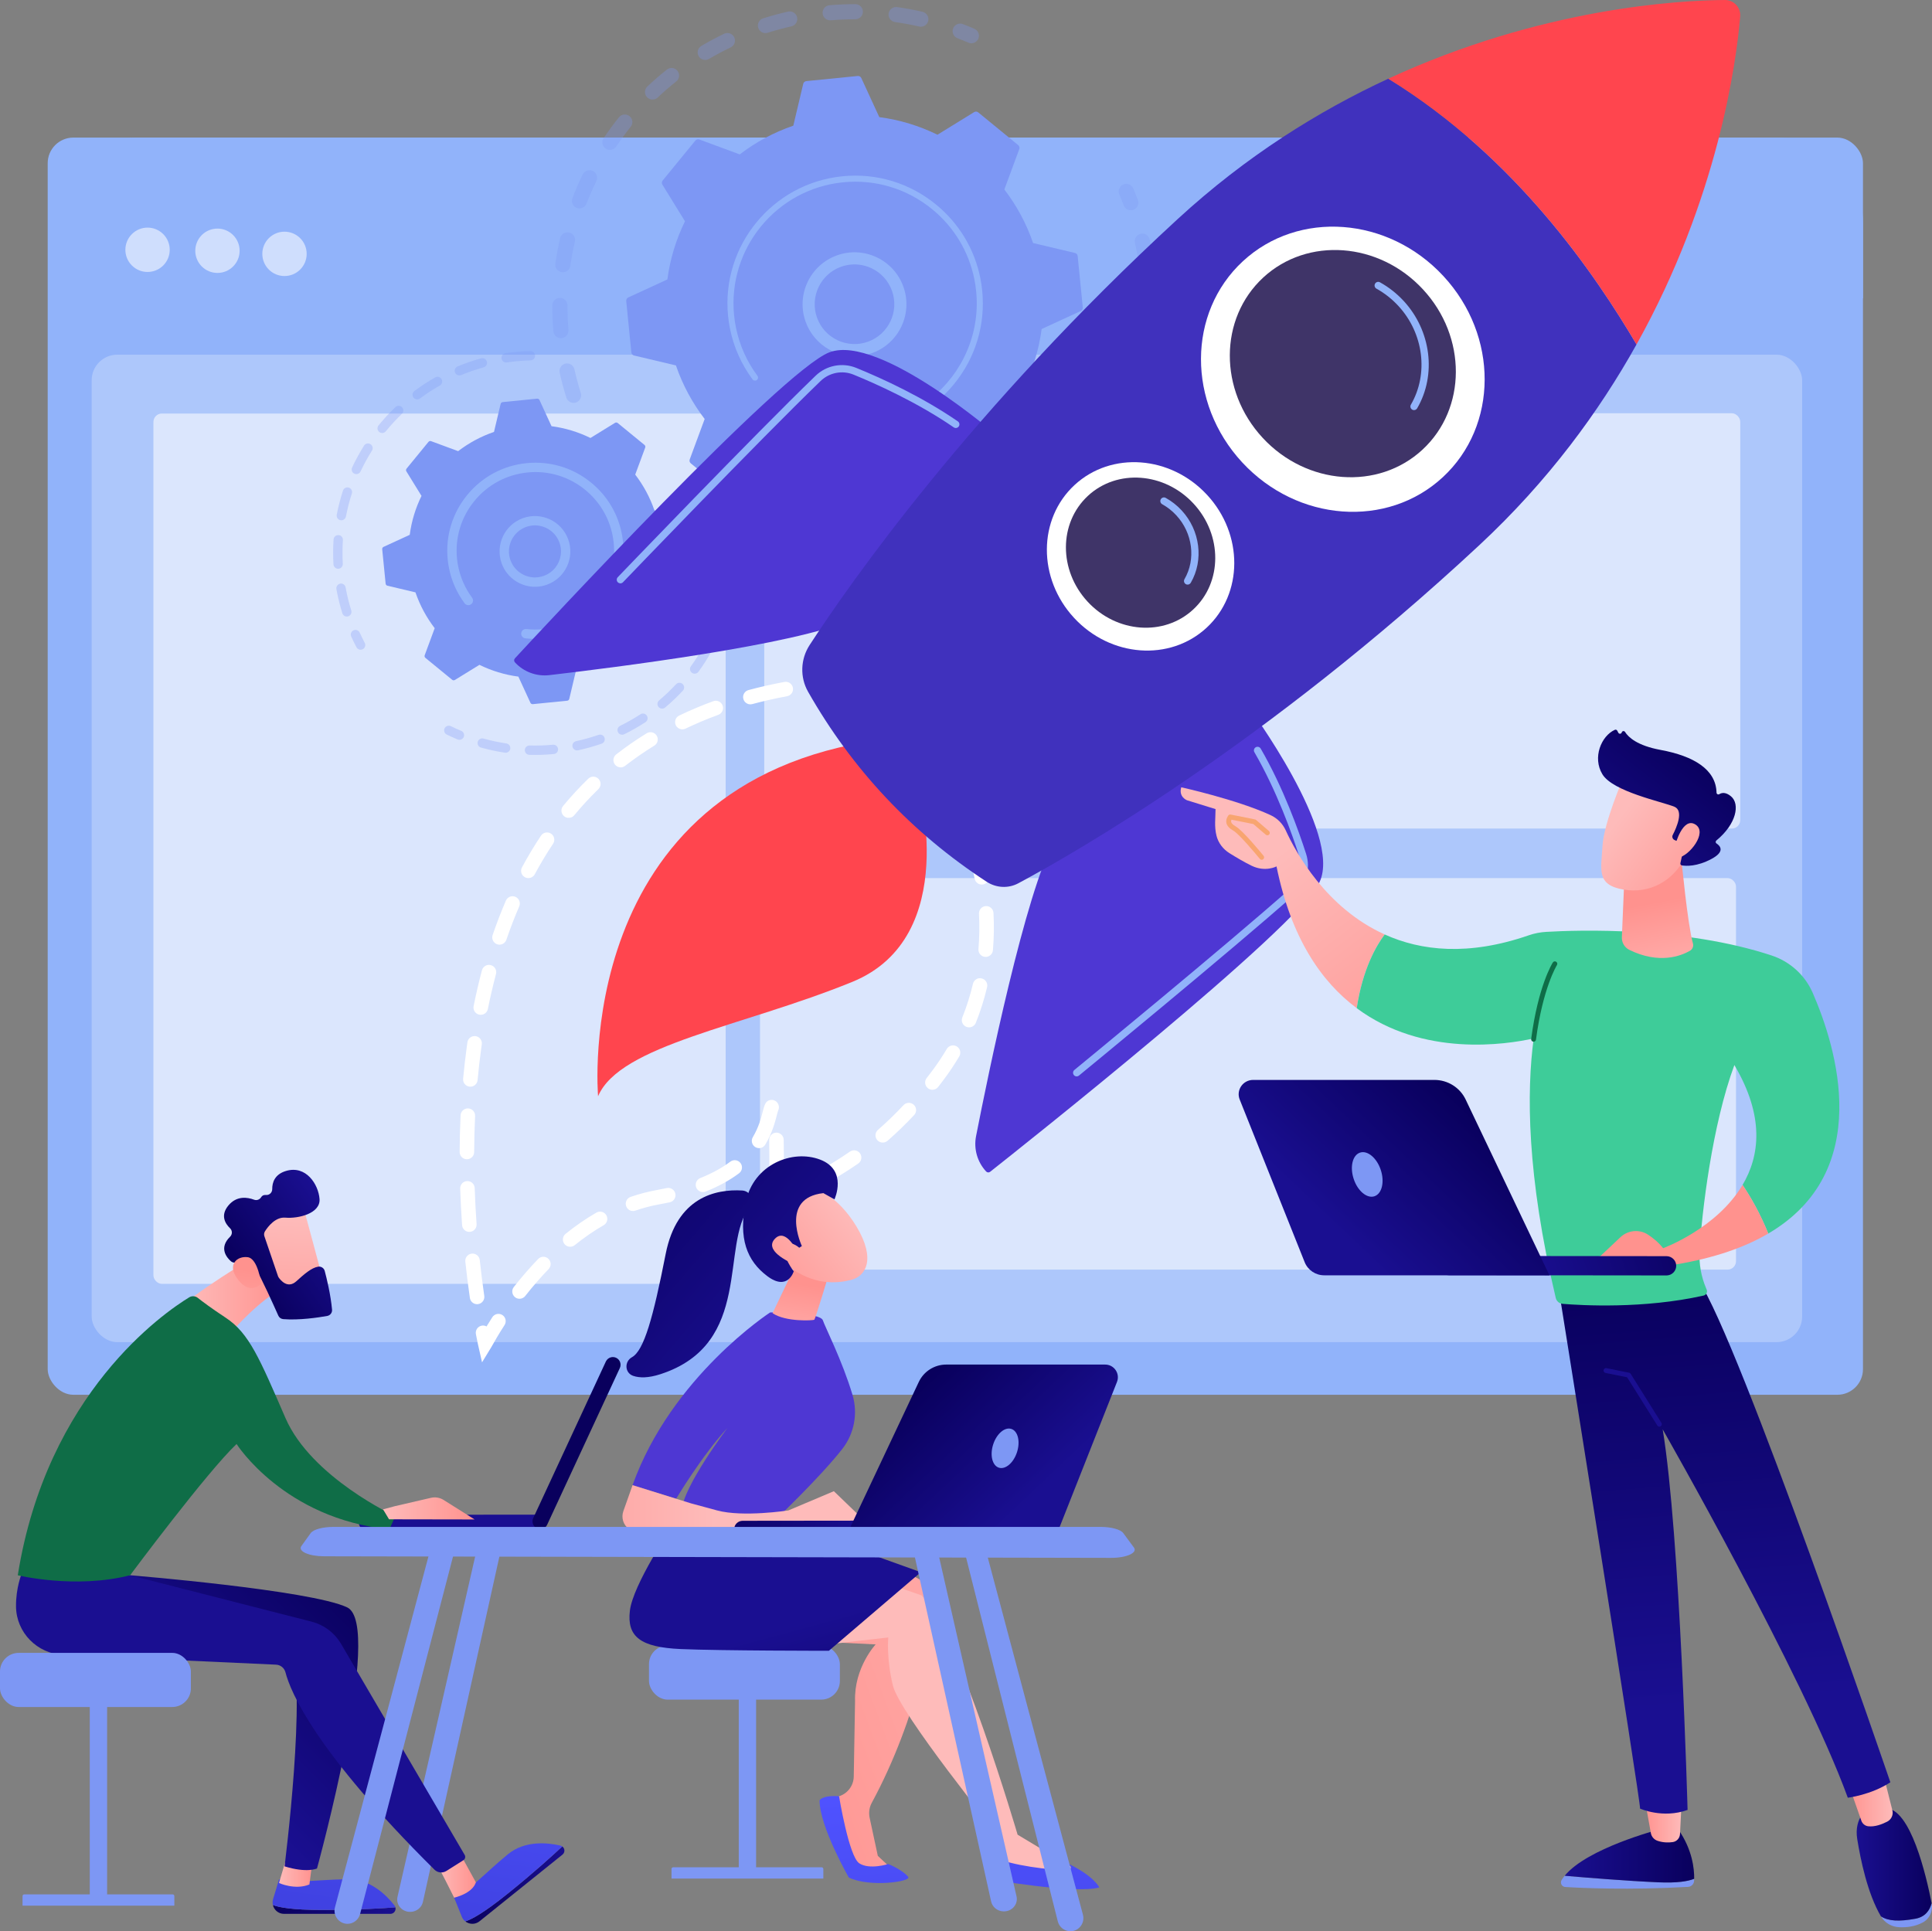 <?xml version="1.0" encoding="UTF-8"?><svg id="Layer_2" xmlns="http://www.w3.org/2000/svg" xmlns:xlink="http://www.w3.org/1999/xlink" viewBox="0 0 2751.56 2750.82"><rect x="0" y="0" width="2751.56" height="2750.82" fill="#808080" stroke="none"/><defs><style>.cls-1{fill:#f8a570;}.cls-2{fill:url(#linear-gradient-2);}.cls-3,.cls-4,.cls-5{fill:#fff;}.cls-6{fill:url(#linear-gradient-17);}.cls-7{fill:url(#linear-gradient-15);}.cls-8{fill:#0f6d47;}.cls-9{fill:url(#linear-gradient-18);}.cls-10{fill:url(#linear-gradient-40);}.cls-11{fill:url(#linear-gradient-28);}.cls-12{fill:url(#linear-gradient-14);}.cls-13{fill:url(#linear-gradient-36);}.cls-14{fill:url(#linear-gradient-20);}.cls-15{fill:url(#linear-gradient-6);}.cls-4{opacity:.56;}.cls-5{opacity:.26;}.cls-16{fill:url(#linear-gradient-35);}.cls-17{fill:#4031bd;}.cls-18{fill:url(#linear-gradient-32);}.cls-19{fill:url(#linear-gradient-11);}.cls-20{fill:url(#linear-gradient-39);}.cls-21{fill:url(#linear-gradient-10);}.cls-22{fill:#91b3fa;}.cls-23{fill:#ff454e;}.cls-24{fill:url(#linear-gradient-37);}.cls-25{fill:url(#linear-gradient-16);}.cls-26{opacity:.3;}.cls-27{fill:url(#linear-gradient-31);}.cls-28{fill:#4e37d3;}.cls-29{fill:#7d97f4;}.cls-30{fill:url(#linear-gradient-41);}.cls-31{fill:#3f3468;}.cls-32{fill:url(#linear-gradient-21);}.cls-33{fill:url(#linear-gradient-25);}.cls-34{fill:url(#linear-gradient-5);}.cls-35{fill:url(#linear-gradient-34);}.cls-36{fill:url(#linear-gradient-7);}.cls-37{fill:#3ecc99;}.cls-38{fill:url(#linear-gradient-24);}.cls-39{fill:url(#linear-gradient-9);}.cls-40{fill:url(#linear-gradient-22);}.cls-41{fill:url(#linear-gradient-42);}.cls-42{fill:url(#linear-gradient-3);}.cls-43{fill:url(#linear-gradient);}.cls-44{fill:url(#linear-gradient-27);}.cls-45{fill:url(#linear-gradient-33);}.cls-46{fill:url(#linear-gradient-38);}.cls-47{fill:url(#linear-gradient-29);}.cls-48{fill:url(#linear-gradient-30);}.cls-49{fill:url(#linear-gradient-23);}.cls-50{fill:url(#linear-gradient-19);}.cls-51{fill:url(#linear-gradient-4);}.cls-52{fill:url(#linear-gradient-8);}.cls-53{fill:url(#linear-gradient-12);}.cls-54{fill:url(#linear-gradient-13);}.cls-55{fill:url(#linear-gradient-26);}</style><linearGradient id="linear-gradient" x1="-1127.91" y1="2643.76" x2="-943.49" y2="2643.76" gradientTransform="translate(1284.95) rotate(-180) scale(1 -1)" gradientUnits="userSpaceOnUse"><stop offset="0" stop-color="#09005d"/><stop offset="1" stop-color="#1a0f91"/></linearGradient><linearGradient id="linear-gradient-2" x1="-1110.38" y1="2591.84" x2="-1056.92" y2="2591.84" gradientTransform="translate(1284.95) rotate(-180) scale(1 -1)" gradientUnits="userSpaceOnUse"><stop offset="0" stop-color="#febbba"/><stop offset="1" stop-color="#ff928e"/></linearGradient><linearGradient id="linear-gradient-3" x1="-1466.08" y1="2655.64" x2="-1359.34" y2="2655.64" xlink:href="#linear-gradient"/><linearGradient id="linear-gradient-4" x1="-1410.6" y1="2563.96" x2="-1346.72" y2="2563.96" xlink:href="#linear-gradient-2"/><linearGradient id="linear-gradient-5" x1="2425.25" y1="1797.11" x2="2475.04" y2="2424.42" gradientTransform="matrix(1, 0, 0, 1, 0, 0)" xlink:href="#linear-gradient"/><linearGradient id="linear-gradient-6" x1="2502.45" y1="2645.91" x2="2436.07" y2="2400.32" gradientTransform="matrix(1, 0, 0, 1, 0, 0)" xlink:href="#linear-gradient"/><linearGradient id="linear-gradient-7" x1="-531.91" y1="1218.33" x2="-784.93" y2="1547.49" xlink:href="#linear-gradient-2"/><linearGradient id="linear-gradient-8" x1="-1095.88" y1="1431.07" x2="-1068.2" y2="1285.75" xlink:href="#linear-gradient-2"/><linearGradient id="linear-gradient-9" x1="-1020.98" y1="1164.45" x2="-1178.91" y2="1285.29" xlink:href="#linear-gradient-2"/><linearGradient id="linear-gradient-10" x1="-1132.16" y1="1068.77" x2="-985.07" y2="1258.15" xlink:href="#linear-gradient"/><linearGradient id="linear-gradient-11" x1="-1040.57" y1="1138.85" x2="-1198.5" y2="1259.69" xlink:href="#linear-gradient-2"/><linearGradient id="linear-gradient-12" x1="-947.97" y1="1534.31" x2="-1058.51" y2="1700.12" xlink:href="#linear-gradient-2"/><linearGradient id="linear-gradient-13" x1="-2305.48" y1="1701.84" x2="-2555.21" y2="1770.28" gradientTransform="translate(4645.3 -79.22) rotate(-2.83)" xlink:href="#linear-gradient"/><linearGradient id="linear-gradient-14" x1="-2576.05" y1="1575.11" x2="-2752.2" y2="1761.29" gradientTransform="translate(4664.05)" xlink:href="#linear-gradient"/><linearGradient id="linear-gradient-15" x1="-4770.32" y1="1150.63" x2="-4770.32" y2="1465.91" gradientTransform="translate(-5864.37 -421.67) rotate(-177.17) scale(1.39 -1.39)" xlink:href="#linear-gradient"/><linearGradient id="linear-gradient-16" x1="-8077.63" y1="2079.05" x2="-8077.63" y2="2394.33" gradientTransform="translate(8028.74 -6836.39) rotate(-62.23) scale(1.39 -1.39)" xlink:href="#linear-gradient"/><linearGradient id="linear-gradient-17" x1="1699.28" y1="2280.44" x2="1032.2" y2="2529.35" gradientTransform="matrix(1, 0, 0, 1, 0, 0)" xlink:href="#linear-gradient-2"/><linearGradient id="linear-gradient-18" x1="-750.57" y1="2559.01" x2="-776.38" y2="2954.89" gradientTransform="translate(475.93) rotate(-180) scale(1 -1)" gradientUnits="userSpaceOnUse"><stop offset="0" stop-color="#4f52ff"/><stop offset="1" stop-color="#4042e2"/></linearGradient><linearGradient id="linear-gradient-19" x1="1528.5" y1="2359.19" x2="1913.48" y2="2116.92" gradientTransform="matrix(1, 0, 0, 1, 0, 0)" xlink:href="#linear-gradient-2"/><linearGradient id="linear-gradient-20" x1="-706.53" y1="2564.59" x2="-639.99" y2="2319.21" gradientTransform="translate(475.93) rotate(-180) scale(1 -1)" xlink:href="#linear-gradient"/><linearGradient id="linear-gradient-21" x1="-999.71" y1="2542.76" x2="-1025.53" y2="2938.64" xlink:href="#linear-gradient-18"/><linearGradient id="linear-gradient-22" x1="388.65" y1="2719.75" x2="563.4" y2="2719.75" gradientTransform="matrix(1, 0, 0, 1, 0, 0)" xlink:href="#linear-gradient"/><linearGradient id="linear-gradient-23" x1="523.28" y1="2383.73" x2="475.54" y2="2713.61" gradientTransform="matrix(1, 0, 0, 1, 0, 0)" xlink:href="#linear-gradient-18"/><linearGradient id="linear-gradient-24" x1="397.38" y1="2667.09" x2="444.66" y2="2667.09" gradientTransform="matrix(1, 0, 0, 1, 0, 0)" xlink:href="#linear-gradient-2"/><linearGradient id="linear-gradient-25" x1="662.73" y1="2685.12" x2="803.82" y2="2685.12" gradientTransform="matrix(1, 0, 0, 1, 0, 0)" xlink:href="#linear-gradient"/><linearGradient id="linear-gradient-26" x1="759.78" y1="2417.96" x2="712.03" y2="2747.84" gradientTransform="matrix(1, 0, 0, 1, 0, 0)" xlink:href="#linear-gradient-18"/><linearGradient id="linear-gradient-27" x1="514.67" y1="2256.3" x2="272.4" y2="2498.57" gradientTransform="matrix(1, 0, 0, 1, 0, 0)" xlink:href="#linear-gradient"/><linearGradient id="linear-gradient-28" x1="621.32" y1="2671.07" x2="677.77" y2="2671.07" gradientTransform="matrix(1, 0, 0, 1, 0, 0)" xlink:href="#linear-gradient-2"/><linearGradient id="linear-gradient-29" x1="600.59" y1="2070.19" x2="539.75" y2="2159.79" gradientTransform="matrix(1, 0, 0, 1, 0, 0)" xlink:href="#linear-gradient"/><linearGradient id="linear-gradient-30" x1="264.04" y1="1835.79" x2="404.72" y2="1835.79" gradientTransform="matrix(1, 0, 0, 1, 0, 0)" xlink:href="#linear-gradient-2"/><linearGradient id="linear-gradient-31" x1="545.53" y1="2148.56" x2="675.92" y2="2148.56" gradientTransform="matrix(1, 0, 0, 1, 0, 0)" xlink:href="#linear-gradient-2"/><linearGradient id="linear-gradient-32" x1="-690.6" y1="3229.26" x2="-826.39" y2="3408.9" gradientTransform="translate(-855.68 -1317.18) rotate(-34.6)" xlink:href="#linear-gradient-2"/><linearGradient id="linear-gradient-33" x1="-794.3" y1="3272.59" x2="-632.1" y2="3272.59" gradientTransform="translate(-855.68 -1317.18) rotate(-34.6)" xlink:href="#linear-gradient"/><linearGradient id="linear-gradient-34" x1="-889.48" y1="3371.52" x2="-780.56" y2="3259.78" gradientTransform="translate(-855.68 -1317.18) rotate(-34.6)" xlink:href="#linear-gradient-2"/><linearGradient id="linear-gradient-35" x1="-648.02" y1="1948.24" x2="-666.55" y2="1829.36" gradientTransform="translate(475.93) rotate(-180) scale(1 -1)" xlink:href="#linear-gradient-2"/><linearGradient id="linear-gradient-36" x1="-589.65" y1="1816.68" x2="-425.98" y2="1927.85" gradientTransform="translate(453.29 -25.98) rotate(174.46) scale(1 -1)" xlink:href="#linear-gradient-2"/><linearGradient id="linear-gradient-37" x1="-304.03" y1="1607.85" x2="-578.53" y2="1893.44" gradientTransform="translate(453.29 -25.98) rotate(174.46) scale(1 -1)" xlink:href="#linear-gradient"/><linearGradient id="linear-gradient-38" x1="-579.84" y1="1802.24" x2="-416.17" y2="1913.41" gradientTransform="translate(453.29 -25.98) rotate(174.46) scale(1 -1)" xlink:href="#linear-gradient-2"/><linearGradient id="linear-gradient-39" x1="-541.66" y1="2154.09" x2="-193.7" y2="2154.09" gradientTransform="translate(475.93) rotate(-180) scale(1 -1)" xlink:href="#linear-gradient-2"/><linearGradient id="linear-gradient-40" x1="-182.02" y1="1725.11" x2="-456.52" y2="2010.7" gradientTransform="translate(453.29 -25.98) rotate(174.46) scale(1 -1)" xlink:href="#linear-gradient"/><linearGradient id="linear-gradient-41" x1="-624.21" y1="2169.24" x2="-843.25" y2="2229.28" gradientTransform="translate(494.68 -79.22) rotate(-177.17) scale(1 -1)" xlink:href="#linear-gradient"/><linearGradient id="linear-gradient-42" x1="-831.51" y1="1976.75" x2="-986.93" y2="2141.02" gradientTransform="translate(475.93) rotate(-180) scale(1 -1)" xlink:href="#linear-gradient"/></defs><g id="Illustration"><g><g><rect class="cls-22" x="67.93" y="195.98" width="2585.33" height="1790.69" rx="36.5" ry="36.5"/><rect class="cls-5" x="130.55" y="505.18" width="2436.07" height="1406.53" rx="36.5" ry="36.5"/><path class="cls-22" d="M2653.26,425.01v-107.88c0-66.91-55.38-121.12-122.29-121.12H196.91c-66.91,0-122.34,54.21-122.34,121.12v107.88H2653.26Z"/><g><circle class="cls-4" cx="210.15" cy="355.8" r="31.59" transform="translate(-190.04 252.81) rotate(-45)"/><circle class="cls-4" cx="309.7" cy="357.18" r="31.59"/><circle class="cls-4" cx="405.18" cy="361.59" r="31.59"/></g><rect class="cls-4" x="218.51" y="589.03" width="814.99" height="1239.64" rx="12" ry="12"/><rect class="cls-4" x="1088.44" y="588.62" width="1390.01" height="591.56" rx="12" ry="12"/><rect class="cls-4" x="1082.41" y="1250.73" width="1390.01" height="557.67" rx="12" ry="12"/></g><g><g><g class="cls-26"><path class="cls-29" d="M819.01,573.65c-5.34,1.08-10.75-2.02-12.42-7.34-3.65-11.62-6.86-23.57-9.52-35.52-1.3-5.81,2.37-11.58,8.18-12.87l.21-.04c5.74-1.17,11.39,2.48,12.67,8.22,2.53,11.35,5.57,22.71,9.04,33.74,1.79,5.68-1.37,11.74-7.05,13.52-.36,.12-.73,.21-1.1,.28Zm-18-92.2c-.41,.08-.84,.14-1.27,.18-5.93,.49-11.15-3.92-11.64-9.86-1.01-12.19-1.5-24.55-1.47-36.72,.01-5.96,4.83-10.75,10.81-10.76,5.96,.02,10.77,4.86,10.76,10.81-.03,11.57,.44,23.31,1.4,34.9,.45,5.5-3.31,10.38-8.59,11.45Zm2.75-93.87c-1.18,.24-2.41,.28-3.67,.1-5.89-.85-9.99-6.31-9.15-12.2,1.73-12.08,4-24.25,6.76-36.14,1.35-5.8,7.14-9.41,12.94-8.07,5.8,1.35,9.41,7.14,8.07,12.94-2.62,11.3-4.78,22.84-6.42,34.32-.66,4.64-4.19,8.16-8.53,9.05Zm23.67-90.92c-1.94,.39-4.02,.26-6.01-.51-5.56-2.14-8.33-8.38-6.19-13.94,4.39-11.4,9.33-22.75,14.67-33.73,2.61-5.35,9.06-7.58,14.42-4.98,5.35,2.61,7.58,9.06,4.98,14.42-5.07,10.43-9.76,21.2-13.93,32.04-1.38,3.57-4.44,5.99-7.93,6.69Zm43.35-83.36c-2.73,.55-5.66,.06-8.16-1.62-4.95-3.32-6.26-10.02-2.94-14.96,6.79-10.12,14.12-20.09,21.76-29.62,3.72-4.65,10.51-5.4,15.16-1.67,4.65,3.73,5.39,10.51,1.67,15.16-7.27,9.07-14.23,18.54-20.69,28.16-1.65,2.45-4.12,4.01-6.81,4.56Zm60.71-71.69c-3.53,.72-7.34-.35-10-3.16-4.09-4.33-3.89-11.15,.44-15.24,8.88-8.38,18.22-16.48,27.78-24.08,4.67-3.71,11.45-2.93,15.15,1.73,3.7,4.66,2.93,11.44-1.73,15.15-9.08,7.22-17.96,14.91-26.4,22.88-1.52,1.43-3.34,2.34-5.25,2.72Zm382.14-103.75c-1.46,.3-3.01,.29-4.56-.06-11.29-2.6-22.85-4.74-34.35-6.36-5.9-.83-10-6.29-9.17-12.18,.83-5.9,6.28-10,12.18-9.17,12.11,1.71,24.28,3.96,36.17,6.7,5.8,1.34,9.43,7.13,8.09,12.93-.98,4.26-4.35,7.34-8.37,8.15Zm-307.11,47.34c-4.38,.89-9.04-1.03-11.44-5.1-3.02-5.13-1.31-11.74,3.82-14.77,10.52-6.2,21.43-12.01,32.44-17.28,5.38-2.55,11.81-.3,14.38,5.07,2.57,5.37,.3,11.81-5.07,14.38-10.46,5-20.82,10.52-30.81,16.4-1.06,.62-2.19,1.05-3.33,1.28Zm213.77-57.96c-.7,.14-1.42,.22-2.16,.22-11.59,0-23.34,.49-34.91,1.47-5.94,.5-11.15-3.9-11.65-9.84-.5-5.93,3.89-11.18,9.84-11.65,12.18-1.03,24.54-1.55,36.74-1.55,5.96,0,10.78,4.83,10.78,10.79,0,5.21-3.71,9.56-8.63,10.56Zm-128.01,19.72c-5.33,1.08-10.73-2.01-12.41-7.32-1.8-5.68,1.35-11.74,7.03-13.54,11.63-3.68,23.57-6.91,35.49-9.58,.07-.02,.15-.03,.22-.05,5.73-1.16,11.37,2.47,12.66,8.2,1.31,5.81-2.34,11.58-8.16,12.89-11.33,2.55-22.67,5.61-33.71,9.11-.37,.11-.75,.21-1.12,.29Z"/><path class="cls-29" d="M1385.58,61.46c-2.08,.42-4.31,.24-6.41-.67-5.1-2.2-10.34-4.34-15.56-6.35-5.56-2.13-8.34-8.37-6.2-13.93,2.13-5.56,8.37-8.34,13.93-6.2,5.49,2.11,11,4.35,16.37,6.67,5.47,2.36,7.99,8.71,5.63,14.17-1.45,3.37-4.42,5.62-7.77,6.3Z"/></g><g class="cls-26"><path class="cls-29" d="M1612.59,299.26c-5.1,1.04-10.34-1.75-12.23-6.78-1.95-5.2-4.05-10.46-6.23-15.61-2.32-5.49,.24-11.81,5.73-14.13,5.51-2.33,11.81,.25,14.13,5.73,2.29,5.42,4.5,10.95,6.56,16.43,2.09,5.58-.73,11.79-6.31,13.89-.55,.21-1.1,.36-1.66,.47Z"/><path class="cls-29" d="M1303.45,858.66c-4.86,.99-9.76,1.89-14.69,2.72-5.87,.99-11.44-2.97-12.42-8.85-.99-5.87,3-11.46,8.85-12.42,11.38-1.91,22.66-4.28,33.65-7.08,5.78-1.46,11.64,2.02,13.11,7.79,1.47,5.77-2.02,11.65-7.79,13.11-6.8,1.73-13.76,3.32-20.7,4.73Zm-71.35,8.3c-.59,.12-1.2,.19-1.82,.21-12.03,.37-24.2,.24-36.19-.4-5.95-.31-10.51-5.39-10.2-11.34,.32-5.95,5.4-10.53,11.34-10.2,11.38,.6,22.95,.73,34.38,.38,5.95-.19,10.93,4.49,11.11,10.44,.16,5.33-3.57,9.87-8.62,10.9Zm145.94-30.81c-4.98,1.01-10.14-1.63-12.12-6.51-2.24-5.52,.41-11.81,5.93-14.05,10.55-4.29,21.07-9.09,31.25-14.28,5.31-2.69,11.8-.59,14.5,4.72,2.7,5.31,.59,11.8-4.72,14.5-10.72,5.46-21.8,10.52-32.91,15.04-.64,.26-1.28,.45-1.93,.58Zm-238.11,23.48c-1.34,.27-2.76,.29-4.18,.01-11.8-2.28-23.65-5.09-35.21-8.35-5.73-1.62-9.06-7.57-7.45-13.3,1.62-5.74,7.57-9.07,13.31-7.45,10.98,3.1,22.23,5.77,33.44,7.93,5.85,1.13,9.67,6.78,8.55,12.63-.85,4.42-4.29,7.69-8.45,8.53Zm319.31-67.55c-4.09,.83-8.46-.77-11-4.41-3.4-4.89-2.2-11.61,2.69-15.01,9.35-6.5,18.54-13.5,27.34-20.8,4.58-3.8,11.38-3.17,15.18,1.42,3.8,4.58,3.17,11.38-1.42,15.18-9.26,7.68-18.95,15.05-28.79,21.9-1.24,.87-2.61,1.44-4.01,1.72Zm69.56-60.82c-3.27,.66-6.8-.19-9.44-2.62-4.39-4.03-4.68-10.85-.66-15.24,7.72-8.42,15.17-17.26,22.16-26.28,3.64-4.71,10.41-5.58,15.13-1.93,4.71,3.65,5.57,10.42,1.92,15.13-7.35,9.49-15.19,18.79-23.32,27.65-1.6,1.74-3.64,2.84-5.79,3.28Zm54.65-74.54c-2.49,.5-5.16,.14-7.53-1.23-5.16-2.97-6.93-9.57-3.96-14.73,5.71-9.91,11.06-20.15,15.91-30.47,2.53-5.39,8.95-7.71,14.35-5.17,5.39,2.53,7.71,8.95,5.17,14.35-5.1,10.86-10.74,21.65-16.74,32.07-1.61,2.79-4.28,4.59-7.2,5.18Zm37.09-84.68c-1.72,.35-3.55,.28-5.35-.28-5.69-1.77-8.85-7.82-7.08-13.5,3.4-10.91,6.38-22.08,8.84-33.21,1.29-5.81,7.05-9.49,12.86-8.2,5.82,1.29,9.49,7.05,8.2,12.86-2.59,11.73-5.73,23.5-9.31,34.98-1.22,3.89-4.43,6.6-8.16,7.36Zm17.6-90.79c-.97,.2-1.98,.26-3.01,.18-5.94-.48-10.36-5.68-9.88-11.61,.91-11.36,1.35-22.91,1.3-34.33-.02-5.96,4.8-10.8,10.74-10.83,5.96-.03,10.8,4.78,10.83,10.74,.05,12.02-.41,24.18-1.37,36.14-.39,4.9-4.01,8.78-8.6,9.71Zm-2.77-92.38c-.22,.04-.44,.08-.66,.11-5.9,.83-11.35-3.28-12.17-9.18-1.17-8.33-2.6-16.71-4.27-24.93-.6-2.98-1.24-5.94-1.91-8.89-1.31-5.81,2.34-11.58,8.15-12.89,5.86-1.44,11.58,2.34,12.89,8.14,.7,3.1,1.37,6.22,2,9.35,1.76,8.65,3.27,17.47,4.49,26.23,.8,5.68-2.98,10.94-8.52,12.06Z"/><path class="cls-29" d="M1051.4,832.07c-2.1,.43-4.35,.23-6.46-.69-5.35-2.34-10.75-4.84-16.05-7.42-5.35-2.61-7.58-9.07-4.97-14.42,2.61-5.35,9.06-7.58,14.42-4.97,5.04,2.46,10.17,4.83,15.24,7.05,5.45,2.38,7.94,8.74,5.56,14.2-1.46,3.34-4.42,5.57-7.74,6.25Z"/></g><g><path class="cls-29" d="M1040.78,706.6c1.66,1.36,4.01,1.52,5.84,.39l52.21-32.2c25.72,12.62,53.63,21.22,82.86,25.07l25.63,55.69c.9,1.95,2.94,3.12,5.08,2.91l73.22-7.29c2.14-.21,3.91-1.76,4.4-3.85l14.14-59.65c27.9-9.54,53.57-23.48,76.29-40.92l57.54,21.27c2.02,.75,4.28,.13,5.65-1.53l46.61-56.93c1.36-1.66,1.52-4.01,.39-5.84l-32.2-52.21c12.62-25.72,21.22-53.63,25.07-82.86l55.69-25.63c1.95-.9,3.12-2.94,2.91-5.08l-7.29-73.22c-.21-2.14-1.76-3.91-3.85-4.4l-59.65-14.14c-9.54-27.9-23.48-53.57-40.92-76.29l21.27-57.54c.74-2.02,.13-4.28-1.53-5.65l-56.93-46.61c-1.66-1.36-4.01-1.52-5.84-.39l-52.21,32.2c-25.72-12.62-53.63-21.22-82.86-25.07l-25.63-55.69c-.9-1.95-2.94-3.12-5.08-2.91l-73.22,7.29c-2.14,.21-3.91,1.76-4.4,3.85l-14.14,59.65c-27.9,9.53-53.57,23.48-76.29,40.92l-57.54-21.27c-2.02-.75-4.29-.13-5.65,1.53l-46.61,56.93c-1.36,1.66-1.52,4.01-.39,5.84l32.2,52.21c-12.62,25.72-21.22,53.63-25.07,82.86l-55.69,25.63c-1.95,.9-3.12,2.94-2.91,5.08l7.29,73.21c.21,2.14,1.76,3.91,3.85,4.41l59.65,14.14c9.54,27.9,23.48,53.56,40.92,76.29l-21.27,57.54c-.75,2.02-.13,4.28,1.53,5.65l56.93,46.61Z"/><path class="cls-22" d="M1231.65,505.84c-35.33,7.17-71.62-12.48-84.22-47.37-13.85-38.36,6.09-80.83,44.44-94.68,18.58-6.72,38.66-5.78,56.54,2.61,17.88,8.39,31.43,23.25,38.14,41.83,13.85,38.36-6.09,80.83-44.44,94.68-3.46,1.25-6.95,2.22-10.46,2.93Zm-25.83-128.1c-2.73,.55-5.43,1.31-8.1,2.27-29.41,10.62-44.69,43.19-34.07,72.59,10.62,29.41,43.18,44.71,72.6,34.08,29.41-10.62,44.69-43.19,34.07-72.59-5.15-14.25-15.53-25.64-29.24-32.07-11.14-5.23-23.41-6.68-35.26-4.27Z"/><path class="cls-22" d="M1254.38,610.22c-6.07,1.23-12.23,2.16-18.48,2.79h0c-1.97,.2-3.94,.36-5.91,.49-9.72,.65-19.48,.53-29.12-.36-.13-.01-.26-.02-.39-.04-.37-.04-.75-.07-1.12-.11-.73-.07-1.45-.15-2.17-.23-1.9-.22-3.38-1.64-3.74-3.42-.09-.43-.11-.89-.06-1.35,.27-2.37,2.41-4.06,4.77-3.8,12.18,1.38,24.59,1.46,36.89,.23,61.08-6.07,111.66-43.36,137.5-94.46,14.38-28.42,21.1-61.11,17.71-95.08-.59-5.96-1.48-11.84-2.66-17.63-7.91-38.95-28.8-73.71-59.97-99.23-35.8-29.32-80.87-42.94-126.91-38.35-95.09,9.48-164.67,94.5-155.21,189.54,.58,5.86,1.46,11.67,2.63,17.4,5.05,24.85,15.47,48.31,30.62,68.68,.39,.53,.64,1.11,.77,1.71,.32,1.59-.27,3.29-1.65,4.32-1.92,1.42-4.61,1.03-6.04-.89-15.9-21.38-26.85-46.02-32.14-72.1-1.22-6.02-2.14-12.11-2.76-18.27-9.94-99.79,63.18-189.05,162.94-198.99,48.34-4.82,95.65,9.48,133.24,40.26,32.72,26.79,54.65,63.28,62.96,104.17,1.23,6.08,2.17,12.25,2.79,18.5,4.81,48.34-9.48,95.66-40.26,133.24-26.8,32.73-63.3,54.66-104.2,62.96Z"/></g></g><g><g class="cls-26"><path class="cls-29" d="M514.89,925.34c-2.82,.57-5.8-.74-7.21-3.42-2.64-5-5.17-10.15-7.5-15.3-1.52-3.35-.04-7.29,3.31-8.82,3.35-1.54,7.3-.03,8.82,3.31,2.23,4.91,4.63,9.82,7.15,14.59,1.72,3.25,.47,7.28-2.78,9-.58,.3-1.18,.51-1.79,.63Z"/><path class="cls-29" d="M495.23,878.03c-3.31,.67-6.65-1.26-7.68-4.55-2.9-9.3-5.34-18.85-7.28-28.38-.41-2.01-.79-4.03-1.16-6.06-.65-3.62,1.97-6.99,5.37-7.75,3.62-.66,7.08,1.75,7.74,5.36,.35,1.94,.72,3.87,1.11,5.79,1.85,9.1,4.18,18.2,6.94,27.07,1.1,3.51-.87,7.24-4.38,8.34-.22,.06-.44,.12-.66,.17Zm-12.32-68.05c-.31,.06-.63,.11-.95,.13-3.67,.21-6.82-2.6-7.03-6.27-.68-11.78-.63-23.71,.14-35.45,.24-3.67,3.43-6.44,7.08-6.21,3.67,.24,6.45,3.41,6.21,7.08-.74,11.2-.78,22.58-.14,33.81,.19,3.35-2.12,6.26-5.32,6.91Zm4.55-69c-.83,.17-1.7,.18-2.58,.01-3.61-.69-5.97-4.19-5.28-7.8,2.23-11.57,5.21-23.13,8.86-34.35,1.14-3.5,4.88-5.41,8.39-4.27,3.5,1.14,5.41,4.9,4.27,8.39-3.48,10.7-6.32,21.72-8.44,32.75-.53,2.73-2.65,4.75-5.22,5.27Zm21.38-65.77c-1.35,.27-2.8,.13-4.14-.49-3.33-1.56-4.77-5.53-3.21-8.86,5.01-10.69,10.72-21.16,16.99-31.13,1.96-3.11,6.08-4.04,9.18-2.09,3.11,1.96,4.05,6.07,2.09,9.18-5.97,9.5-11.43,19.49-16.2,29.68-.93,1.99-2.72,3.3-4.71,3.7Zm36.79-58.56c-1.89,.38-3.93-.05-5.54-1.36-2.85-2.32-3.28-6.52-.96-9.37,7.45-9.14,15.53-17.91,24.03-26.05,2.65-2.56,6.87-2.46,9.42,.19,2.55,2.66,2.46,6.87-.19,9.42-8.1,7.78-15.82,16.14-22.92,24.86-1.01,1.24-2.38,2.02-3.84,2.32Zm49.88-47.85c-2.44,.5-5.07-.41-6.67-2.54-2.2-2.94-1.59-7.12,1.35-9.32,9.45-7.05,19.42-13.59,29.65-19.4,3.21-1.81,7.26-.7,9.08,2.5,1.82,3.19,.7,7.26-2.49,9.08-9.75,5.55-19.26,11.77-28.27,18.5-.82,.61-1.72,1-2.66,1.19Zm60.05-34.19c-3.06,.62-6.23-.99-7.47-3.97-1.41-3.4,.2-7.29,3.6-8.71,10.85-4.51,22.13-8.39,33.52-11.54,3.57-.92,7.22,1.1,8.2,4.65,.98,3.54-1.1,7.21-4.64,8.2-10.87,3-21.63,6.71-31.97,11-.41,.17-.82,.29-1.23,.38Zm101.17-21.39c-.38,.08-.77,.12-1.17,.13-9.71,.24-19.57,1.01-29.32,2.3-1.48,.19-2.93,.39-4.37,.61-3.64,.54-7.03-1.96-7.57-5.6-.55-3.65,1.97-7.14,5.6-7.57,1.54-.23,3.08-.45,4.63-.64,10.19-1.34,20.53-2.16,30.71-2.4,3.68-.09,6.73,2.82,6.82,6.49,.08,3.28-2.22,6.06-5.33,6.69Z"/></g><g class="cls-26"><path class="cls-29" d="M823.18,1068.73c-3.56,.72-7.06-1.55-7.83-5.12-.78-3.59,1.5-7.14,5.1-7.92,10.82-2.34,21.6-5.37,32.02-8.99,3.46-1.17,7.27,.63,8.48,4.11,1.21,3.48-.63,7.27-4.11,8.48-10.93,3.79-22.22,6.97-33.57,9.42l-.09,.02Zm-33.68,5.19c-.24,.05-.47,.08-.72,.1-11.54,1.08-23.27,1.47-34.86,1.16-3.68-.1-6.58-3.16-6.48-6.84,.1-3.68,3.18-6.57,6.83-6.48,11.05,.3,22.24-.07,33.26-1.1,3.66-.34,6.91,2.35,7.25,6.01,.32,3.43-2.01,6.48-5.3,7.15Zm97.91-27.52c-2.89,.59-5.93-.81-7.3-3.59-1.62-3.29-.26-7.29,3.04-8.91,9.94-4.9,19.66-10.43,28.9-16.47,3.09-2,7.21-1.14,9.22,1.94,2.01,3.08,1.14,7.21-1.93,9.22-9.69,6.33-19.88,12.13-30.3,17.26-.53,.26-1.07,.44-1.62,.55Zm-165.93,25.65c-.74,.15-1.52,.18-2.32,.06-11.47-1.73-22.96-4.18-34.12-7.3-3.54-.99-5.61-4.66-4.63-8.21,.99-3.53,4.66-5.6,8.2-4.62,10.65,2.97,21.59,5.31,32.53,6.96,3.64,.55,6.14,3.94,5.59,7.58-.43,2.84-2.6,4.99-5.26,5.53Zm222.86-62.84c-2.31,.47-4.8-.31-6.42-2.23-2.37-2.82-2.01-7.02,.8-9.39,8.45-7.12,16.56-14.83,24.09-22.93,2.51-2.7,6.72-2.84,9.42-.34,2.69,2.51,2.84,6.72,.34,9.42-7.9,8.49-16.4,16.57-25.26,24.04-.88,.74-1.91,1.22-2.96,1.43Zm46.35-49.76c-1.77,.36-3.67,0-5.25-1.14-2.97-2.16-3.63-6.33-1.47-9.3,6.52-8.96,12.55-18.4,17.92-28.03,1.79-3.22,5.85-4.37,9.06-2.58,3.21,1.79,4.36,5.84,2.57,9.05-5.63,10.11-11.95,20-18.78,29.39-1.02,1.4-2.48,2.29-4.06,2.61Zm33.09-59.44c-1.24,.25-2.57,.16-3.83-.36-3.41-1.39-5.04-5.28-3.65-8.68,4.19-10.25,7.78-20.86,10.67-31.51,.97-3.54,4.62-5.64,8.17-4.68,3.55,.96,5.65,4.62,4.68,8.17-3.04,11.17-6.8,22.29-11.19,33.05-.88,2.14-2.74,3.58-4.85,4.01Z"/><path class="cls-29" d="M655.66,1053.68c-1.26,.26-2.6,.15-3.88-.38-5.26-2.19-10.48-4.55-15.52-7-3.3-1.61-4.68-5.6-3.07-8.91,1.62-3.29,5.6-4.67,8.91-3.07,4.8,2.34,9.78,4.59,14.81,6.69,3.4,1.41,5,5.32,3.59,8.71-.88,2.12-2.74,3.54-4.83,3.97Z"/></g><g><path class="cls-29" d="M643.97,968.26c1.11,.91,2.68,1.02,3.91,.26l34.94-21.55c17.21,8.44,35.89,14.2,55.45,16.77l17.15,37.26c.6,1.31,1.97,2.09,3.4,1.95l48.99-4.88c1.43-.14,2.62-1.18,2.95-2.58l9.46-39.91c18.67-6.38,35.84-15.71,51.05-27.38l38.5,14.23c1.35,.5,2.87,.09,3.78-1.03l31.19-38.09c.91-1.11,1.02-2.68,.26-3.91l-21.55-34.94c8.44-17.21,14.2-35.89,16.77-55.45l37.26-17.15c1.31-.6,2.09-1.97,1.95-3.4l-4.88-48.99c-.14-1.43-1.18-2.62-2.58-2.95l-39.91-9.46c-6.38-18.67-15.71-35.84-27.38-51.05l14.23-38.5c.5-1.35,.09-2.87-1.03-3.78l-38.09-31.19c-1.11-.91-2.68-1.02-3.91-.26l-34.94,21.55c-17.21-8.44-35.89-14.2-55.45-16.77l-17.15-37.26c-.6-1.31-1.97-2.09-3.4-1.95l-48.99,4.88c-1.43,.14-2.61,1.18-2.95,2.58l-9.46,39.91c-18.67,6.38-35.84,15.71-51.05,27.38l-38.5-14.23c-1.35-.5-2.87-.09-3.78,1.03l-31.19,38.09c-.91,1.11-1.02,2.68-.26,3.91l21.55,34.94c-8.44,17.21-14.2,35.89-16.77,55.45l-37.26,17.15c-1.31,.6-2.09,1.97-1.94,3.4l4.88,48.99c.14,1.43,1.18,2.62,2.58,2.95l39.91,9.46c6.38,18.67,15.71,35.84,27.38,51.05l-14.23,38.5c-.5,1.35-.09,2.87,1.03,3.78l38.09,31.19Z"/><path class="cls-22" d="M771.8,834.81c-10.53,2.14-21.42,.85-31.33-3.8-12.18-5.72-21.41-15.84-25.98-28.5-9.44-26.12,4.14-55.05,30.27-64.49,26.18-9.4,55.06,4.15,64.5,30.27,4.57,12.66,3.94,26.34-1.78,38.52-5.72,12.18-15.84,21.41-28.5,25.98-2.37,.85-4.77,1.53-7.19,2.02Zm-17.27-85.73c-1.76,.36-3.51,.84-5.24,1.47-19.22,6.95-29.2,28.23-22.26,47.44,3.36,9.31,10.15,16.76,19.11,20.96,8.96,4.21,19.02,4.66,28.34,1.31h0c9.31-3.36,16.76-10.15,20.96-19.11,4.21-8.96,4.67-19.03,1.31-28.34-6.31-17.48-24.5-27.33-42.2-23.74Z"/><path class="cls-22" d="M787.52,907.49c-4.13,.84-8.34,1.47-12.62,1.9-8.5,.85-17.09,.83-25.56-.05-.38-.04-.76-.08-1.14-.13-2.94-.33-5.22-2.53-5.78-5.28-.14-.67-.17-1.37-.09-2.09,.41-3.65,3.72-6.26,7.37-5.86,7.9,.9,15.93,.95,23.88,.15h0c.44-.04,.87-.09,1.31-.14,18.78-2.05,36.34-8.71,51.45-19.21,8.2-5.7,15.69-12.54,22.25-20.41,.05-.06,.11-.13,.16-.19,.16-.2,.33-.39,.48-.59,18.98-23.18,27.79-52.36,24.82-82.16-.38-3.86-.96-7.66-1.72-11.41-5.12-25.22-18.65-47.72-38.82-64.24-23.18-18.98-52.36-27.79-82.16-24.82-29.78,2.98-56.67,17.37-75.65,40.54-18.98,23.18-27.79,52.36-24.82,82.16,.37,3.79,.95,7.55,1.7,11.26,3.27,16.09,10.02,31.28,19.82,44.46,.6,.81,1,1.72,1.18,2.65,.5,2.45-.41,5.08-2.55,6.67-2.96,2.19-7.12,1.58-9.32-1.37-10.97-14.75-18.52-31.75-22.18-49.74-.84-4.16-1.48-8.36-1.9-12.6-3.32-33.35,6.54-66,27.78-91.93,21.23-25.92,51.27-42.06,84.63-45.36,33.35-3.32,65.99,6.54,91.92,27.78,22.58,18.48,37.71,43.66,43.43,71.87,.85,4.19,1.5,8.45,1.93,12.76,6.43,64.56-37.53,122.74-99.8,135.38Z"/></g></g></g><g><path class="cls-3" d="M680.89,1915.57s-1.21-5.34-3.1-15.23c-1.08-5.62,2.6-11.04,8.21-12.11,2.48-.48,4.9-.02,6.94,1.1,2.39-3.93,5.14-8.35,8.24-13.16,3.1-4.8,9.5-6.16,14.31-3.08,4.8,3.1,6.18,9.5,3.08,14.31-8.73,13.53-14.4,23.61-17.13,28.45-.79,1.39-1.33,2.35-1.62,2.83l-13.29,21.79-5.64-24.89Zm-11.68-66.8c-2.46-16.95-4.64-34.37-6.5-51.77-.61-5.67,3.51-10.78,9.19-11.39,5.67-.58,10.78,3.5,11.39,9.2,1.83,17.13,3.99,34.3,6.4,51,.82,5.65-3.1,10.91-8.76,11.72-.98,.14-1.95,.14-2.89,.01-4.45-.61-8.15-4.1-8.83-8.77Zm64.32-1.07c-4.49-3.52-5.28-10.04-1.75-14.53,11.14-14.19,22.8-27.61,34.65-39.88,3.97-4.12,10.52-4.24,14.63-.26,4.11,3.97,4.23,10.53,.25,14.63-11.36,11.77-22.55,24.65-33.26,38.29-2.36,3-6.03,4.34-9.56,3.86-1.76-.24-3.48-.94-4.97-2.11Zm70.42-75.71c-3.59-4.45-2.88-10.97,1.57-14.56,14.31-11.53,29.08-21.7,43.9-30.24,4.94-2.86,11.28-1.16,14.14,3.8,2.85,4.95,1.15,11.28-3.8,14.13-13.89,8.01-27.77,17.57-41.25,28.44-2.31,1.86-5.18,2.56-7.9,2.19-2.52-.35-4.93-1.61-6.65-3.76Zm-145.85-26.93c-1.24-17.46-2.15-34.99-2.72-52.08-.19-5.71,4.28-10.5,9.99-10.69,5.76-.18,10.5,4.28,10.69,10,.57,16.84,1.47,34.1,2.69,51.3,.4,5.71-3.89,10.65-9.59,11.06-.73,.05-1.45,.02-2.15-.07-4.74-.65-8.55-4.55-8.9-9.52Zm233.64-27.09c-1.86-5.41,1-11.3,6.4-13.16,12.25-4.23,24.74-7.5,37.14-9.73,4.91-.88,9.64-1.82,14.23-2.82,5.57-1.19,11.09,2.33,12.31,7.91,1.22,5.58-2.32,11.1-7.91,12.32-4.83,1.05-9.83,2.04-14.98,2.96-11.34,2.03-22.8,5.04-34.03,8.91-1.59,.56-3.22,.69-4.78,.48-3.74-.51-7.07-3.06-8.38-6.88Zm203.07,9.22c.1-4.2,2.68-7.76,6.32-9.29,4.66-8.22,11.53-15.63,21.1-22.92,4.54-3.46,11.03-2.58,14.5,1.95,3.46,4.55,2.58,11.04-1.96,14.5-11.59,8.84-17.49,17.11-19.71,27.65l-20.47-2.42,.23-9.48Zm-103.24-35.75c-2.11-5.31,.48-11.33,5.78-13.45,16.43-6.54,30.85-14.42,42.84-23.4,4.57-3.42,11.06-2.48,14.48,2.08,3.43,4.58,2.49,11.06-2.08,14.49-13.45,10.07-29.46,18.83-47.58,26.05-1.72,.68-3.52,.87-5.23,.64-3.57-.49-6.79-2.84-8.22-6.42Zm-336.95-50.63c.08-17.46,.54-35.02,1.33-52.17,.27-5.71,5.11-10.12,10.82-9.86,5.75,.25,10.12,5.11,9.86,10.82-.79,16.87-1.23,34.12-1.32,51.31-.03,5.71-4.68,10.32-10.4,10.29-.47,0-.92-.04-1.37-.1-5.06-.7-8.95-5.05-8.92-10.3Zm441,34.63c.16-19.97,.11-37.33-.16-51.6-.11-5.72,4.43-10.44,10.15-10.55,5.66-.02,10.43,4.43,10.54,10.15,.27,14.46,.33,32,.17,52.17-.05,5.72-4.72,10.31-10.43,10.27-.45-.01-.9-.04-1.34-.1-5.08-.7-8.97-5.07-8.92-10.34Zm67.97,5.94c-2.85-4.95-1.16-11.28,3.79-14.14,13.12-7.58,27.43-16.09,43.13-26.95,4.7-3.25,11.15-2.07,14.4,2.62,3.25,4.7,2.08,11.15-2.62,14.4-16.31,11.29-31.05,20.05-44.56,27.86-2.07,1.19-4.38,1.59-6.58,1.29-3.05-.42-5.89-2.2-7.56-5.08Zm-87.81-47.48c-4.91-2.92-6.53-9.26-3.61-14.17,8.49-14.29,11.84-27.43,14.06-36.14,.94-3.68,1.73-6.65,2.53-8.77,.43-1.14,.87-2.1,1.28-2.89,2.65-5.05,8.77-6.71,13.84-4.05,5.06,2.64,6.9,9.21,4.24,14.27-.59,1.58-1.13,3.82-1.84,6.57-2.36,9.25-6.32,24.74-16.32,41.58-2.19,3.69-6.31,5.52-10.31,4.97-1.33-.18-2.65-.63-3.87-1.36Zm-416.2-97.37c1.44-15.53,3.22-31.03,5.28-46.03l.82-5.87c.81-5.64,6.02-9.57,11.67-8.79h.04c5.66,.81,9.59,6.06,8.78,11.71l-.81,5.77c-2.02,14.71-3.76,29.89-5.18,45.13-.53,5.69-5.57,9.87-11.26,9.35-.16-.01-.31-.03-.46-.05-5.45-.75-9.4-5.67-8.89-11.21Zm589.82,87.37c-3.75-4.31-3.29-10.85,1.02-14.6,12.4-10.78,24.64-22.62,36.39-35.18,3.9-4.17,10.44-4.4,14.62-.49,4.18,3.9,4.39,10.45,.49,14.62-12.23,13.08-24.99,25.41-37.92,36.66-2.35,2.04-5.35,2.84-8.2,2.44-2.39-.33-4.68-1.49-6.39-3.46Zm72.15-73.86c-4.5-3.52-5.3-10.02-1.79-14.53,2.23-2.85,4.46-5.74,6.69-8.71,7.98-10.54,15.36-21.54,21.94-32.71,2.91-4.91,9.28-6.58,14.17-3.64,4.92,2.9,6.56,9.25,3.65,14.17-6.98,11.83-14.81,23.5-23.25,34.66-2.31,3.05-4.6,6.04-6.89,8.98-2.36,3.01-6.04,4.36-9.58,3.88-1.75-.24-3.46-.93-4.95-2.1Zm-638.92-104.79c-5.6-1.13-9.23-6.58-8.11-12.18,3.48-17.36,7.48-34.52,11.87-51.01,1.47-5.53,7.23-8.93,12.66-7.34,5.53,1.46,8.81,7.14,7.34,12.66-4.27,16.08-8.17,32.82-11.57,49.77-1.08,5.39-6.17,8.95-11.54,8.22-.21-.03-.42-.07-.64-.11Zm693.67,17.34c-5.3-2.13-7.87-8.15-5.74-13.46,6.2-15.42,11.28-31.5,15.1-47.79,1.3-5.55,6.9-9.16,12.44-7.71,5.56,1.3,9.02,6.87,7.71,12.43-4.06,17.31-9.46,34.39-16.04,50.79-1.81,4.49-6.41,7.02-11,6.39-.83-.11-1.65-.33-2.46-.65Zm-668.26-117.6c-5.41-1.86-8.29-7.74-6.44-13.15,5.74-16.77,12.09-33.26,18.88-49.02,2.27-5.25,8.35-7.66,13.6-5.4,5.25,2.26,7.67,8.36,5.41,13.61-6.58,15.26-12.75,31.26-18.31,47.53-1.63,4.75-6.38,7.56-11.19,6.9-.65-.09-1.3-.24-1.95-.46Zm685.46,6.77c1.4-16.53,1.66-33.43,.75-50.27-.31-5.7,4.07-10.58,9.77-10.89,5.73-.3,10.58,4.07,10.9,9.77,.96,17.79,.69,35.67-.8,53.14-.48,5.7-5.49,9.92-11.19,9.44-.18-.01-.36-.04-.54-.06-5.42-.74-9.36-5.61-8.89-11.13Zm-645.93-102.28c-5.04-2.7-6.92-8.98-4.21-14.01,8.4-15.6,17.52-30.8,27.11-45.16,3.17-4.77,9.62-6.02,14.35-2.86,4.75,3.17,6.03,9.6,2.86,14.35-9.22,13.82-18.01,28.46-26.09,43.48-2.11,3.91-6.37,5.92-10.52,5.35-1.19-.16-2.37-.54-3.5-1.14Zm640.54,2.11c-4.83-24.8-10.86-41.14-12.8-45l-13.22-18.7c-3.3-4.67-2.19-11.12,2.48-14.42,4.66-3.3,11.12-2.19,14.42,2.48l12.91,18.26-.15,.1c8.6,12.27,16.58,52.86,16.67,53.31,1.1,5.61-2.57,11.04-8.18,12.14-1.15,.23-2.29,.24-3.39,.09-4.26-.59-7.88-3.82-8.75-8.27Zm-584.78-89.05c-4.4-3.64-5.02-10.17-1.37-14.57,11.27-13.6,23.31-26.65,35.81-38.8,4.1-3.98,10.66-3.87,14.63,.22,3.98,4.1,3.89,10.65-.21,14.64-11.96,11.62-23.5,24.11-34.29,37.15-2.37,2.86-5.96,4.12-9.39,3.65-1.84-.25-3.64-1.01-5.18-2.28Zm72.46-73.51c-3.51-4.51-2.69-11.02,1.82-14.52,13.76-10.71,28.36-20.82,43.39-30.08,4.86-3,11.24-1.47,14.24,3.38,3,4.87,1.48,11.25-3.39,14.24-14.39,8.86-28.36,18.54-41.54,28.78-2.29,1.78-5.1,2.45-7.76,2.08-2.58-.36-5.03-1.68-6.76-3.9Zm456.43,56.63l-29.87-42.24c-3.3-4.66-2.19-11.12,2.48-14.43,4.66-3.3,11.11-2.19,14.42,2.47l29.87,42.24c3.3,4.67,2.19,11.12-2.48,14.43-2.23,1.58-4.87,2.14-7.38,1.8-2.74-.38-5.32-1.84-7.04-4.27Zm-369.76-112.65c-2.47-5.15-.3-11.33,4.84-13.81,15.47-7.43,31.81-14.32,48.52-20.45,5.38-1.99,11.32,.77,13.28,6.15,1.97,5.36-.78,11.31-6.15,13.27-16.1,5.91-31.81,12.53-46.69,19.68-1.9,.91-3.94,1.19-5.88,.93-3.32-.46-6.37-2.52-7.93-5.77Zm310.01,28.16l-29.87-42.25c-3.3-4.66-2.19-11.12,2.48-14.43,4.66-3.3,11.11-2.19,14.43,2.47l29.87,42.24c3.3,4.67,2.19,11.12-2.48,14.43-2.23,1.58-4.87,2.14-7.38,1.8-2.74-.38-5.32-1.84-7.04-4.27Zm-213.8-65.59c-1.49-5.52,1.79-11.2,7.31-12.68,16.47-4.43,33.69-8.33,51.19-11.6,5.61-1.02,11.02,2.66,12.07,8.28,1.05,5.61-2.65,11.02-8.27,12.07-16.96,3.17-33.65,6.94-49.6,11.23-1.38,.37-2.76,.45-4.09,.26-4-.55-7.48-3.42-8.59-7.57Zm101.22-20.55c-.65-5.68,3.43-10.81,9.11-11.46,16.51-1.88,33.63-3.32,50.9-4.24l5.7-.3,4.03,5.69c3.3,4.66,2.18,11.12-2.49,14.42-3.04,2.15-6.83,2.44-10.03,1.07-15.53,.9-30.91,2.21-45.77,3.91-.88,.1-1.75,.09-2.59-.03-4.58-.63-8.32-4.28-8.87-9.07Z"/><path class="cls-23" d="M1307.21,1114.28s63.34,220.36-93.41,284.3c-156.75,63.95-330.76,89.56-362.01,162.85,0,0-39.78-446.57,401.73-507.65l53.68,60.5Z"/><path class="cls-28" d="M1777.81,1006.27s134.01,180.87,101.58,249.94c-30.84,65.7-430.35,382.14-469.26,412.87-1.75,1.38-4.21,1.14-5.72-.5h0c-12.53-13.54-17.84-32.18-14.3-50.28,17.1-87.42,70.39-347.99,111.77-421.62,49.97-88.91,275.93-190.42,275.93-190.42Z"/><path class="cls-22" d="M1532.7,1533.12c1.38,.19,2.82-.17,3.98-1.12,2.17-1.78,217.97-178.88,307.89-258.72,16.02-14.21,22.15-36.54,15.64-56.88-10.27-32.07-32.34-94.24-64.74-150.14-1.43-2.46-4.59-3.32-7.07-1.88-2.47,1.43-3.32,4.6-1.88,7.08,31.91,55.06,53.7,116.42,63.84,148.1,5.27,16.44,.31,34.49-12.65,45.99-89.77,79.71-305.41,256.68-307.58,258.46-2.21,1.81-2.53,5.07-.72,7.29,.86,1.04,2.05,1.67,3.3,1.84Z"/><path class="cls-28" d="M1422.61,622.44s-169.96-147.6-241.33-120.62c-67.88,25.67-414.29,399.49-447.94,435.91-1.51,1.64-1.46,4.11,.05,5.75h0c12.53,13.54,30.7,20.28,49.02,18.15,88.48-10.28,352.4-43.25,429-78.81,92.51-42.94,211.19-260.37,211.19-260.37Z"/><path class="cls-22" d="M882.83,830.87c1.59,.22,3.25-.3,4.44-1.54,1.94-2.03,195.06-203.33,281.48-286.67,12.47-12.03,30.85-15.57,46.83-9.06,30.8,12.57,90.31,39.04,142.72,75.11,2.34,1.65,5.58,1.03,7.2-1.33,1.62-2.35,1.03-5.57-1.33-7.19-50.54-34.79-106.57-60.63-144.67-76.18-19.77-8.06-42.51-3.68-57.92,11.19-86.57,83.48-279.83,284.94-281.77,286.95-1.98,2.06-1.91,5.34,.15,7.31,.82,.79,1.83,1.25,2.87,1.39Z"/><path class="cls-17" d="M2330.74,490.62c-53.31,95.59-125.63,194.45-223.8,285.82-304.77,283.68-577.85,439.48-656.68,481.7-14.26,7.64-31.49,6.67-45.03-2.18-106.71-69.73-191.44-159.96-254.33-270.58-11.83-20.81-10.88-46.57,2.19-66.63,56.7-87.04,230.91-336.92,524.12-606.68,97.94-90.11,201.28-154.28,300.02-199.98,182.49,112.29,295.16,279.91,353.51,378.53Z"/><path class="cls-23" d="M1977.23,112.09C2195.34,11.16,2391.02,.46,2456.58,0c12.81-.09,22.88,10.79,21.8,23.56-5.52,65.1-31.17,258.25-147.63,467.06-58.36-98.62-171.02-266.24-353.51-378.53Z"/><g><path class="cls-3" d="M1770.09,372.12c-79.15,73.25-79.59,201.5-.97,286.46,78.62,84.95,206.52,94.44,285.67,21.19,79.15-73.25,79.59-201.5,.97-286.46-78.62-84.96-206.52-94.44-285.67-21.19Z"/><path class="cls-31" d="M1799.04,395.36c-63.07,58.37-63.42,160.56-.78,228.25,62.64,67.69,164.56,75.25,227.63,16.89,63.07-58.37,63.42-160.56,.77-228.25-62.64-67.69-164.56-75.25-227.63-16.89Z"/><path class="cls-22" d="M2013.15,584.11c2.01,.28,4.09-.65,5.18-2.52,27.8-47.77,19.89-110.66-19.24-152.96-9.86-10.65-21.21-19.57-33.73-26.52-2.49-1.4-5.64-.49-7.03,2.01-1.39,2.49-.49,5.64,2.01,7.03,11.56,6.42,22.05,14.68,31.15,24.52,36.07,38.98,43.43,96.84,17.9,140.72-1.44,2.47-.6,5.64,1.87,7.07,.6,.36,1.25,.57,1.9,.66Z"/></g><g><path class="cls-3" d="M1530.36,690.87c-52.29,48.39-52.58,133.12-.64,189.24,51.94,56.13,136.43,62.39,188.73,14,52.29-48.39,52.58-133.12,.64-189.24-51.94-56.12-136.43-62.39-188.73-14Z"/><path class="cls-31" d="M1549.49,706.22c-41.67,38.56-41.9,106.07-.51,150.79,41.39,44.72,108.71,49.72,150.38,11.15,41.67-38.56,41.9-106.07,.51-150.79-41.38-44.72-108.71-49.72-150.38-11.16Z"/><path class="cls-22" d="M1690.69,832.66c2.01,.28,4.09-.65,5.18-2.52,18.75-32.22,13.44-74.63-12.94-103.12-6.63-7.17-14.28-13.19-22.72-17.87-2.48-1.4-5.64-.49-7.03,2.01-1.38,2.5-.49,5.64,2.02,7.03,7.48,4.15,14.25,9.49,20.14,15.86,23.31,25.19,28.08,62.56,11.59,90.89-1.44,2.48-.6,5.64,1.87,7.07,.6,.36,1.25,.57,1.9,.66Z"/></g></g><g><path class="cls-29" d="M2228.44,2671.78c32.51,2.81,88.93,7.38,133.41,9.33,26.74,1.18,42.13-1.44,51-4.99-.02,1-.04,1.94-.08,2.82-.21,4.68-4.01,8.43-8.74,8.69-84.05,4.69-150.89,1.62-174.69,.18-4.92-.3-7.85-5.65-5.34-9.84,1.26-2.1,2.78-4.15,4.44-6.19Z"/><path class="cls-43" d="M2361.85,2681.11c-44.48-1.96-100.9-6.52-133.41-9.33,31.96-39.21,133.41-65.65,133.41-65.65h28.65c19.71,28.41,22.56,55.45,22.35,69.99-8.87,3.55-24.26,6.17-51,4.99Z"/><path class="cls-2" d="M2395.33,2559.35l-2.68,53.06c-.29,5.75-4.59,10.57-10.35,11.4-5.73,.82-13.39,.92-21.52-1.78-5-1.67-8.72-5.88-9.64-11.02l-9.27-51.65h53.45Z"/><g><path class="cls-29" d="M2727.88,2732.99c14.1-2.54,20.48-12.01,23.15-22.13l.05,.27c2.07,10.67-2.73,21.74-12.35,27-11.62,6.36-24.32,7.44-34.19,6.92-10.58-.56-20.29-6.22-25.63-15.28l-.08-.14c10.62,6.79,25.53,7.59,49.04,3.35Z"/><path class="cls-42" d="M2661.41,2575.7h23.63c35.99-.95,58.59,97.16,65.99,135.16-2.67,10.12-9.05,19.58-23.15,22.13-23.51,4.24-38.42,3.44-49.04-3.35-19.44-33.07-29.09-81.51-33.72-109.77-5.27-32.15,16.29-44.16,16.29-44.16Z"/></g><path class="cls-51" d="M2682.01,2526.45l13.12,52.19c1.61,6.4-1.45,13.02-7.37,16.05-7.34,3.77-17.67,7.73-27.17,6.58-4.47-.54-8.18-3.68-9.65-7.89l-19.26-54.91,50.34-12.02Z"/><path class="cls-34" d="M2220.43,1839.12s117.26,732.96,115.33,736.98c0,0,32.39,14.72,67.69,1.88,0,0-10.6-391.82-35.45-542.05,0,0,200.12,350.21,263.67,524.71,0,0,33.15-3.95,60.58-22.01,0,0-215.47-630.36-272.96-714.32l-198.86,14.81Z"/><path class="cls-15" d="M2363.32,2032.11c.63,0,1.26-.17,1.83-.53,1.62-1.02,2.11-3.15,1.1-4.77l-43.82-69.99c-.51-.81-1.32-1.37-2.25-1.56l-32.25-6.49c-1.87-.38-3.7,.84-4.08,2.71-.38,1.87,.84,3.7,2.71,4.08l30.79,6.2,43.03,68.73c.66,1.05,1.79,1.63,2.94,1.63Z"/><path class="cls-36" d="M1682.35,1121.4s79.12,17.45,127.25,39.67c9.56,4.41,17.18,12.13,21.52,21.64,14.39,31.53,57.46,110.59,140.97,148.32-12.03,15.96-31.39,49.17-39.83,104.97-50.16-37.33-93.46-99.68-114.25-201.93,0,0-15.83,8.61-35.58-.99-10.43-5.07-22.48-12.26-31.52-17.91-9.01-5.63-15.72-14.39-18.33-24.61-3.44-13.5-1.41-25.38-1.41-38.11l-40.67-12.6s-12.23-4.61-8.15-18.46Z"/><path class="cls-37" d="M1932.26,1436c8.44-55.81,27.8-89.01,39.83-104.97,51.88,23.44,119.36,30.93,205.3,1.15,7.92-2.74,16.18-4.35,24.56-4.84,45.75-2.68,196.5-7.58,321.24,33.64,26.25,8.67,47.52,28.08,58.48,53.23,33.74,77.44,88.38,253.8-63.29,342.83-11.65-28.93-25.1-52.18-36.6-69.27,24.42-41.2,31.66-97.47-11.68-170.74-31.6,85.34-46.43,209.85-49.53,264.96-1.02,18.14,2.16,36.25,9.28,53l.78,1.83c1.52,3.58-.57,7.7-4.41,8.56-85.38,19.18-174.18,13.97-200.72,11.78-4.74-.39-8.67-3.78-9.76-8.36-41.52-174.94-41.61-294.28-31.45-369.71-38.84,8.68-157.6,27.2-252.04-43.08Z"/><path class="cls-8" d="M2184.13,1483.79c1.71,0,3.2-1.27,3.43-3.01,9.75-73.66,29.61-105.8,29.81-106.12,1.02-1.62,.54-3.75-1.08-4.78-1.62-1.02-3.75-.54-4.77,1.07-.85,1.33-20.84,33.52-30.82,108.92-.25,1.9,1.08,3.64,2.98,3.89,.15,.02,.31,.03,.46,.03Z"/><path class="cls-52" d="M2394.84,1225.43s8.64,91.33,16.24,118.34c1.15,4.1-.63,8.42-4.35,10.55-12.91,7.38-43.87,19.4-86.21-1.35-6.86-3.36-10.98-10.51-10.66-18.08l3.73-88.25,81.25-21.21Z"/><g><path class="cls-39" d="M2311.72,1108.59s-27.63,63.46-29.48,96.77c-1.86,33.31-9.03,54.92,29.48,61.63,38.51,6.71,70.96-12.48,88.54-45.66,0,0,27.54-51.13,21.36-72.06-6.18-20.94-109.9-40.68-109.9-40.68Z"/><path class="cls-21" d="M2387.1,1197.48l-2.19-.97c-2.79-1.23-3.99-4.55-2.58-7.26,5.43-10.49,16.02-34.54,2.34-40.15-17.63-7.23-87.45-21.47-102.52-46.24-14.48-23.81-1.65-54.55,17.63-63.29,1.29-.59,2.81-.12,3.47,1.13l1.61,3.04c1.1,2.08,4.17,1.77,4.83-.5h0c.63-2.17,3.52-2.59,4.71-.68,4.63,7.41,17.13,19.43,50.57,25.6,47.51,8.77,78.93,28,79.71,60.83,.05,2.09,2.27,3.25,4.05,2.16,3.51-2.14,9.12-3.14,16.63,3.17,13.05,10.97,7.71,39.43-20.9,62.85-1.36,1.11-1.35,3.23,.12,4.19,5.19,3.38,12.92,11.41-7.11,22.12-20.72,11.08-36.19,10.17-42.15,9.18-1.48-.24-2.44-1.68-2.11-3.15l6.36-28.86c.36-1.63-.88-3.18-2.56-3.18h-9.9Z"/><path class="cls-19" d="M2385.9,1203.57s10.54-40.54,28.71-29.17-9.43,45.42-24.04,46.94l-4.67-17.77Z"/></g><path class="cls-1" d="M1796.91,1224.64c.77,0,1.54-.25,2.18-.78,1.48-1.21,1.71-3.39,.5-4.87-2.99-3.68-29.54-36.15-39.77-41.93-3.72-2.1-5.94-4.27-6.41-6.28-.23-.96-.07-2.04,.46-3.26l31.2,6.25,17.68,15.17c1.45,1.25,3.64,1.08,4.88-.37,1.24-1.45,1.08-3.64-.37-4.88l-18.36-15.76c-.45-.39-.99-.65-1.57-.77l-34.54-6.92c-1.37-.27-2.77,.3-3.55,1.46-2.53,3.76-3.37,7.25-2.56,10.67,.96,4.04,4.14,7.55,9.75,10.72,7.7,4.35,29.9,30.54,37.81,40.26,.68,.84,1.68,1.28,2.69,1.28Z"/><path class="cls-53" d="M2387.24,1800.92l-122.11,1.51,42.74-40.23c10.62-10,26.84-11.62,39.1-3.67,7.18,4.66,14.97,10.98,21.71,19.35,0,0,76.17-27.84,113.1-90.12,11.5,17.08,24.95,40.34,36.6,69.27-33.1,19.43-76.02,34.71-131.14,43.89Z"/><g><path class="cls-54" d="M2374.08,1816.67c-.24,.01-.47,.02-.71,.02l-309.97-.33c-7.66,0-13.87-6.16-13.86-13.74,0-7.58,6.25-13.85,13.89-13.71l309.97,.33c7.66,0,13.87,6.16,13.86,13.74,0,7.35-5.85,13.34-13.18,13.7Z"/><path class="cls-12" d="M1784.74,1538.21h258.15c19.04,0,36.38,10.87,44.5,27.92l119.34,250.38h-320.81c-12.27,0-23.3-7.42-27.81-18.71l-92.54-231.69c-5.35-13.39,4.62-27.9,19.17-27.9Z"/><ellipse class="cls-29" cx="1947.25" cy="1672.75" rx="20.32" ry="32.74" transform="translate(-425.76 693.62) rotate(-18.24)"/></g></g><g><path class="cls-7" d="M521.46,2179.6c.19,0,.38,.01,.57,.01l245.87-.25c6.08,0,11-4.93,10.99-10.99,0-6.07-4.96-11.08-11.02-10.97l-245.87,.25c-6.08,0-11,4.93-10.99,10.99,0,5.88,4.64,10.67,10.45,10.96Z"/><path class="cls-25" d="M863.11,1938.82c-.09,.17-.17,.33-.25,.51l-103.45,223.05c-2.56,5.51-.17,12.05,5.33,14.6,5.51,2.55,12.14,.18,14.6-5.36l103.45-223.05c2.56-5.51,.17-12.05-5.33-14.6-5.33-2.47-11.63-.29-14.35,4.86Z"/></g><g><g><rect class="cls-29" x="1052.14" y="2403.62" width="24.69" height="266.98" transform="translate(2128.97 5074.22) rotate(180)"/><path class="cls-29" d="M956.37,2659.67h216.22v13.63c0,1.35-1.1,2.44-2.44,2.44h-211.34c-1.35,0-2.44-1.1-2.44-2.44v-13.63h0Z" transform="translate(2128.97 5335.42) rotate(180)"/><rect class="cls-29" x="924.28" y="2343.8" width="271.86" height="77.1" rx="26.55" ry="26.55"/></g><g><path class="cls-6" d="M1246.74,2225.61s36.68,5.69,77.93,33.26c6.49,4.34,10.05,11.9,9.07,19.65-4.94,39.12-25.24,165.74-92.2,289.41-3.53,6.52-4.55,14.11-2.99,21.36l11.63,54.14,21.57,20.23h-55.57l-37-100.13,15.82-5c12.27-3.88,20.68-15.16,20.91-28.02l1.86-107.41c-1.58-47.85,29.34-80.87,29.34-80.87l-88.75-4.32,88.37-112.3Z"/><path class="cls-9" d="M1293.45,2673.42c5.06,6.62-54.47,15.36-84.54,.88,0,0-41.69-72.54-41.69-109.88,0,0,3.31-7.61,27.79-5.89,0,0,14,85.89,28.78,95.51,14.78,9.62,41.35,.97,41.35,.97,0,0,20.84,8.64,28.31,18.41Z"/><path class="cls-50" d="M1169.59,2343.8c.47-.82,95.55-11.43,95.55-11.43,0,0-3.11,28.91,6.61,68.7s149.32,212.2,149.32,212.2l-14.64,46.4c45.25,15.76,89.77,18.28,133.57,8.04l-90.71-54.43s-84.89-289.3-136.89-340.91l-95.3-32.97-47.51,104.4Z"/><path class="cls-14" d="M956.37,2175.47s-54.78,81.47-59.27,118.64c-4.5,37.16,15,52.27,72.48,54.76,57.48,2.49,210.91,2.45,210.91,2.45l130.96-111.92s-95.43-34.05-120.25-43.68c-24.81-9.63-234.83-20.24-234.83-20.24Z"/><path class="cls-32" d="M1411.96,2644.05s-15.76,15.26-5.11,32.24c0,0,124.83,22.13,158.72,12.09,0,0-7.04-16.06-45.2-34.34l2.82,2.16c3.56,2.74,1.47,8.43-3.01,8.18-25.15-1.43-77.19-6.04-108.21-20.33Z"/></g><path class="cls-29" d="M678.5,2209.2c-.91,4.5-89.84,393.95-112.39,492.68-2.6,11.38,6.82,21.94,18.98,21.32,8.48-.43,15.6-6.32,17.25-14.29l111.24-502.37-35.09,2.66Z"/><g><g><path class="cls-40" d="M458.92,2720.48c-42.84,0-61.79-3.68-70.27-7.03,1.65,7.04,7.91,12.59,15.83,12.59h151.55c5.1,0,8.32-4.89,7.11-9.31-17.28,1.39-53.97,3.75-104.22,3.75Z"/><path class="cls-49" d="M563.14,2716.74c-.25-.89-.61-1.77-1.24-2.58-11.54-14.74-34.74-37.89-66.28-37.44-46.21,.65-62.33,5.66-98.24,.28l-8.47,28.08c-.86,2.86-.88,5.72-.26,8.38,8.47,3.35,27.43,7.03,70.27,7.03,50.25,0,86.95-2.36,104.22-3.75Z"/></g><path class="cls-38" d="M407.77,2646.73l-10.4,35.37s23.04,10.49,43.3,2.07l3.98-30.64-36.88-6.79Z"/><g><path class="cls-33" d="M721.89,2698.21c-33.4,26.83-50.46,35.85-59.16,38.56,5.67,4.43,14.02,4.81,20.19-.15l118.14-94.93c3.98-3.2,3.44-9-.26-11.67-12.6,11.9-39.73,36.71-78.91,68.19Z"/><path class="cls-55" d="M800.8,2630.02c-.75-.54-1.58-.99-2.58-1.22-18.19-4.2-50.7-7.64-75.01,12.47-35.62,29.45-45.06,43.43-76.41,61.75l10.9,27.09c1.11,2.76,2.88,4.99,5.02,6.66,8.7-2.71,25.76-11.73,59.16-38.56,39.17-31.48,66.31-56.29,78.91-68.19Z"/></g><path class="cls-44" d="M185.31,2243.76s256.48,20.94,309.1,45.71c52.62,24.77-42.94,371.92-42.94,371.92,0,0-14.32,6.89-46.2-3.01,0,0,32.68-256.18,8.36-311.73l-277.71-45.42,49.38-57.46Z"/><path class="cls-11" d="M621.32,2654.25c2.38,2.17,25.48,48.76,25.48,48.76,0,0,25.72-5.56,30.96-21.84l-23.14-42.05-33.31,15.13Z"/><path class="cls-47" d="M30.83,2241.62s-8.36,20.11-8.02,46.84c.47,36.96,30.19,66.95,67.11,68.8l303.21,13.83c6.4,.29,11.82,4.72,13.43,10.93,7.12,27.56,41.95,112.19,212.19,281.07,4.53,4.49,11.58,5.26,16.98,1.85l24.23-15.31c2.54-1.61,3.36-4.94,1.84-7.54l-176.54-301.47c-9.27-15.3-24.18-26.36-41.51-30.79l-258.43-66.06-154.48-2.14Z"/><path class="cls-48" d="M382.58,1777.45s-85.42,50.67-118.54,78.49l68.45,38.19s36.99-42.73,72.23-60.53l-22.14-56.15Z"/><path class="cls-8" d="M25.32,2243.76s81.85,19.95,159.99,0c0,0,109.33-146.97,151.62-186.97,0,0,67.47,106.46,217.63,121.55l8.37-18.71s-119.55-55.11-156.35-139.79c-36.8-84.68-51.58-120.79-85.07-142.88-20.85-13.76-33.34-23.16-39.79-28.29-3.53-2.81-8.41-3.13-12.26-.78-35.53,21.65-202.73,136.17-244.14,395.87Z"/><path class="cls-27" d="M545.53,2149.85l16.9-4.51,51.32-11.88c6.18-1.43,12.67-.34,18.04,3.04l44.13,27.76-121.86-.21-8.53-14.21Z"/><g><path class="cls-18" d="M431.27,1717.24c1.02,1.47,31.37,115.88,31.37,115.88l-65.69,15.94-44.88-104.16s62.18-52.33,79.2-27.67Z"/><path class="cls-45" d="M376.57,1760.92l19.33,56.68c.25,.73,.58,1.4,1.02,2.03,2.66,3.87,12.81,16.52,25.12,5.36,11.17-10.13,21.52-19.21,31-20.78,4.26-.7,8.35,1.93,9.45,6.1,2.76,10.4,8.53,33.93,10.43,55.15,.39,4.31-2.63,8.16-6.88,8.92-12.82,2.29-40,6.37-62.63,4.53-3.07-.25-5.75-2.12-7-4.93-6.1-13.71-24.78-55.29-31.78-66.08-6.57-10.12-22.94-10.01-29.81-9.48-2.25,.18-4.46-.57-6.14-2.08-5.95-5.33-17.23-18.89-.99-34.8,3.4-3.33,3.37-8.76-.06-12.06-6.83-6.56-14.09-18.16-2.44-32.31,11.85-14.39,27.25-11.91,36.67-8.36,3.81,1.44,8-.14,10.11-3.61,1.2-1.98,3.28-3.46,6.86-3.12,4.82,.47,8.92-3.51,8.88-8.35-.07-9.3,3.39-21.01,19.57-25.86,28.71-8.6,46.27,19.24,47.81,39.89,1.55,20.65-30.11,28.21-48.67,26.62-14.11-1.21-24.74,12.67-29.02,19.4-1.36,2.13-1.65,4.76-.84,7.15Z"/><path class="cls-35" d="M371.88,1828.48s-4.24-35.87-19.12-37.78c-14.88-1.91-29.51,10.18-14.92,30.44,18.16,25.2,34.04,7.34,34.04,7.34Z"/></g></g><path class="cls-29" d="M1335.36,2208.51c.91,4.5,89.84,393.95,112.39,492.68,2.6,11.38-6.82,21.94-18.98,21.32-8.48-.43-15.6-6.32-17.25-14.29l-111.24-502.37,35.09,2.66Z"/><g><rect class="cls-29" x="127.86" y="2420.9" width="24.69" height="288.32" transform="translate(280.4 5130.12) rotate(180)"/><path class="cls-29" d="M32.09,2698.3H248.31v13.63c0,1.35-1.1,2.44-2.44,2.44H34.53c-1.35,0-2.44-1.1-2.44-2.44v-13.63h0Z" transform="translate(280.4 5412.66) rotate(180)"/><rect class="cls-29" x="0" y="2354.31" width="271.86" height="77.1" rx="26.55" ry="26.55"/></g><g><path class="cls-28" d="M1104.51,2164.68s63.79-60.74,95.19-100.97c16.97-21.75,22.3-50.38,14.45-76.82-14.34-48.3-39.81-98.32-42.14-106.1-3.56-11.93-75.08-11.44-75.08-11.44,0,0-140.74,91.34-196.04,246.07l62.1,19.33s36.75-61.65,73.06-100.85c0,0-62.83,83-65.04,116.98l133.5,13.8Z"/><path class="cls-16" d="M1180.67,1814.09c-.75,2.48-19.41,64.37-20.87,65.65-1.46,1.28-40.94,3.41-59.52-9.29l31.53-66,48.87,9.64Z"/><path class="cls-13" d="M1157.83,1690.57s34.92,10.91,62.42,57.17c27.51,46.26,12.64,70.29-8.45,75.44-21.1,5.15-53.14,7.78-90.01-20.25-36.88-28.03-9.19-124.92,36.05-112.36Z"/><path class="cls-24" d="M1142.03,1774.85s-32.18-68.46,30.61-75.4l15.8,8.91s19.26-41.55-20.42-56.65c-39.68-15.1-94.56,7.09-105.73,59.66-11.17,52.57,1.46,84.6,30.63,106.41,29.17,21.81,37.54-6.94,37.54-6.94,0,0-16.81-21.41-12.05-34.2,4.76-12.79,19.89,.62,19.89,.62l3.74-2.41Z"/><path class="cls-46" d="M1135.74,1783.43s-16.34-35.29-32-19.09c-15.66,16.2,17.14,32.4,29.86,37.44l2.14-18.36Z"/><path class="cls-20" d="M1234.46,2169.19l-46.87-45.17-64.83,27.39s-64.53,10-101.47,0l-36.94-10-83.47-25.99-13.11,37.05c-3.33,9.41,.02,19.85,8.15,25.63,7.22,5.13,15.69,10.77,21.08,13.13,10.99,4.81,270.96-3.33,270.96-3.33l46.49-18.71Z"/><path class="cls-10" d="M1067.98,1718.89c7.28-9.04,.68-22.48-10.91-23.16-37.42-2.18-93.05,9.14-109,90.33-17.97,91.46-30.98,137.57-47.98,147.09-11.17,6.25-10.35,22.52,1.78,26.61,8.97,3.03,21.4,3.2,38.63-2.38,132.93-43.05,84.76-185.46,127.49-238.49Z"/></g><g><path class="cls-30" d="M1057.11,2190.49c.21,.01,.42,.02,.62,.01l271.86-.3c6.72,0,12.16-5.46,12.16-12.18,0-6.72-5.48-12.28-12.18-12.16l-271.86,.3c-6.72,0-12.16,5.46-12.16,12.18,0,6.51,5.13,11.82,11.56,12.14Z"/><path class="cls-41" d="M1573.99,1943.65h-226.41c-16.7,0-31.9,9.64-39.03,24.75l-104.67,221.95h281.37c10.76,0,20.43-6.58,24.39-16.59l81.17-205.38c4.69-11.87-4.06-24.73-16.82-24.73Z"/><path class="cls-29" d="M1414.48,2057.45c-4.91,15.24-1.28,30.05,8.1,33.07,9.38,3.02,20.96-6.89,25.86-22.14,4.91-15.24,1.28-30.05-8.1-33.07-9.38-3.02-20.96,6.89-25.86,22.14Z"/></g><path class="cls-29" d="M614.37,2201.24c-1.14,4.71-109.76,412.11-137.3,515.39-3.17,11.9,5.69,23.59,17.87,23.59,8.49,0,15.9-5.85,17.96-14.19l136.65-525.71-35.18,.92Z"/><path class="cls-29" d="M1405.02,2211.84c1.14,4.71,109.76,412.11,137.3,515.39,3.17,11.9-5.69,23.59-17.87,23.59-8.49,0-15.9-5.85-17.96-14.19l-132.26-524.79h30.79Z"/><path class="cls-29" d="M474.97,2174.87H1567.34c15.27,0,28.6,3.61,32.41,8.79l15.25,20.68c5.49,7.44-10.64,14.69-32.61,14.64l-1120.89-2.25c-21.73-.04-37.58-7.21-32.27-14.58l13.26-18.43c3.75-5.21,17.12-8.85,32.46-8.85Z"/></g></g></g></svg>
